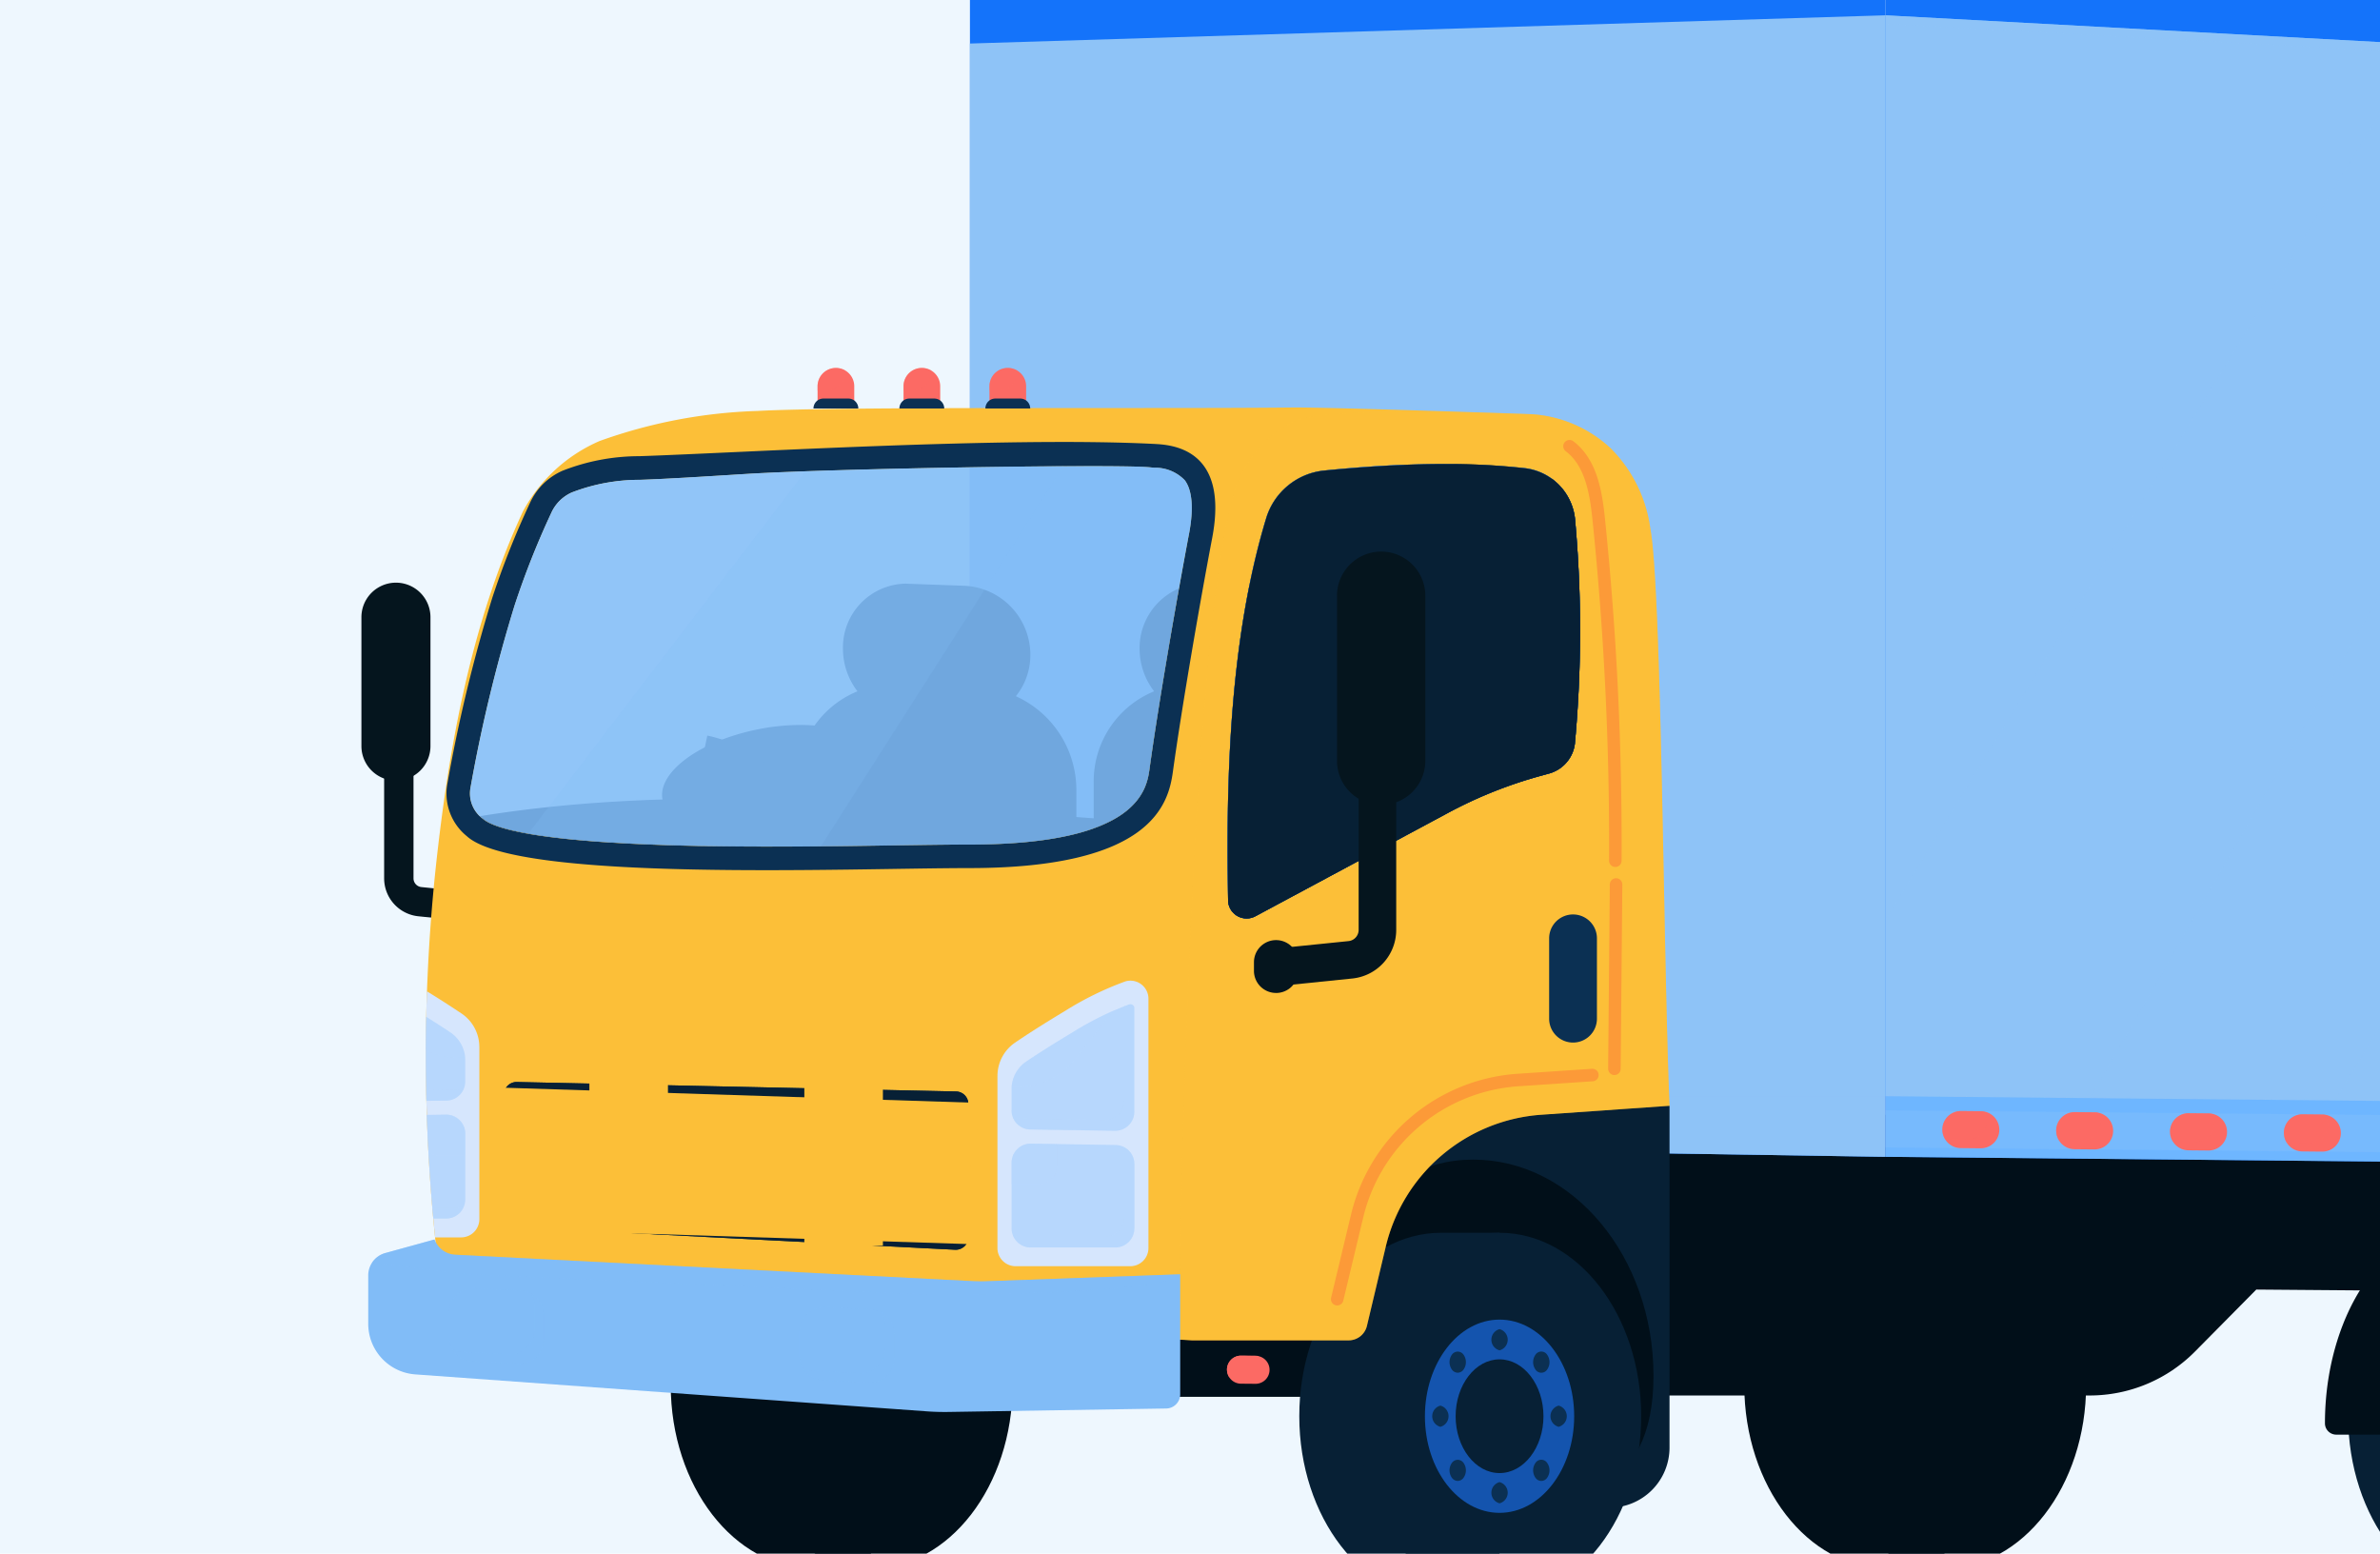 <svg xmlns="http://www.w3.org/2000/svg" xmlns:xlink="http://www.w3.org/1999/xlink" width="190" height="124" viewBox="0 0 190 124"><defs><clipPath id="a"><rect width="190" height="124" transform="translate(1125.227 2394)" fill="#eef7fe"/></clipPath><clipPath id="b"><rect width="223.681" height="131.34" fill="none"/></clipPath><clipPath id="c"><rect width="223.681" height="131.341" fill="none"/></clipPath><clipPath id="d"><rect width="19.354" height="4.84" fill="none"/></clipPath><clipPath id="e"><rect width="95.442" height="10.068" fill="none"/></clipPath><clipPath id="f"><rect width="95.366" height="86.456" fill="none"/></clipPath><clipPath id="g"><rect width="63.647" height="83.399" fill="none"/></clipPath><clipPath id="h"><rect width="59.541" height="81.623" fill="none"/></clipPath><clipPath id="i"><rect width="95.441" height="3.875" fill="none"/></clipPath><clipPath id="j"><rect width="85.332" height="3.08" fill="none"/></clipPath><clipPath id="k"><rect width="39.121" height="74.112" fill="none"/></clipPath><clipPath id="l"><rect width="28.151" height="36.268" fill="none"/></clipPath><clipPath id="m"><rect width="15.073" height="36.235" fill="none"/></clipPath><clipPath id="n"><rect width="16.734" height="31.556" fill="none"/></clipPath><clipPath id="o"><rect width="57.619" height="30.374" fill="none"/></clipPath><clipPath id="p"><rect width="42.737" height="30.366" fill="none"/></clipPath><clipPath id="q"><rect width="64.515" height="4.39" fill="none"/></clipPath><clipPath id="r"><rect width="35.539" height="7.53" fill="none"/></clipPath><clipPath id="s"><rect width="35.289" height="7.097" fill="none"/></clipPath><clipPath id="t"><rect width="9.697" height="19.41" fill="none"/></clipPath><clipPath id="u"><rect width="8.157" height="6.086" fill="none"/></clipPath><clipPath id="v"><rect width="3.623" height="3.24" fill="none"/></clipPath><clipPath id="w"><rect width="3.022" height="10.409" fill="none"/></clipPath><clipPath id="x"><rect width="3.135" height="3.255" fill="none"/></clipPath><clipPath id="y"><rect width="3.067" height="3.24" fill="none"/></clipPath><clipPath id="z"><rect width="2.2" height="1.799" fill="none"/></clipPath></defs><g transform="translate(-1125.227 -2394)"><rect width="190" height="124" transform="translate(1125.227 2394)" fill="#eef7fe"/><g clip-path="url(#a)"><g transform="translate(1151.319 2390.33)"><g clip-path="url(#b)"><g transform="translate(0 -0.001)"><g clip-path="url(#c)"><path d="M34.383,20.305c-6.238,0-11.308,6.566-11.308,14.638s5.071,14.633,11.308,14.633h4.673V20.305Z" transform="translate(90.082 79.269)" fill="#010f19"/><path d="M29.481,36.369c-1.574,0-3.953-2.9-3.953-7.282S27.906,21.8,29.481,21.8s3.957,2.908,3.957,7.282-2.383,7.282-3.957,7.282" transform="translate(99.658 85.121)" fill="#05151e"/><path d="M35.336,20.305c-6.238,0-11.308,6.566-11.308,14.638S29.1,49.576,35.336,49.576,46.645,43.01,46.645,34.943,41.574,20.305,35.336,20.305" transform="translate(93.802 79.269)" fill="#010f19"/><path d="M20.936,43.23H59a11.838,11.838,0,0,0,8.405-3.506L72.3,34.776l47.371.378a6.2,6.2,0,0,0,2.251-.417,6.263,6.263,0,0,0,3.663-3.972L127.85,23.8H69.4l-48.46-5.4Z" transform="translate(81.732 71.821)" fill="#010f19"/><path d="M58.666,20.874V45.457a4.326,4.326,0,0,1-4.325,4.325H36.785L36.01,25.788l12.152-7.665Z" transform="translate(140.579 70.751)" fill="#05151e"/><path d="M13.88,23.177v4.585H24.409a12.1,12.1,0,0,1,1.412-5.375Z" transform="translate(54.186 87.397)" fill="#010f19"/><path d="M14.654,23.931h0a1.119,1.119,0,0,0,1.108,1.118l1.192.01a1.116,1.116,0,0,0,.025-2.231l-1.2-.015a1.117,1.117,0,0,0-1.128,1.118" transform="translate(57.207 89.06)" fill="#fc6a64"/><path d="M15.782,22.813a1.117,1.117,0,0,0-1.128,1.118,1.085,1.085,0,0,0,.172.584.912.912,0,0,0,.167.02l1.2.01a1.116,1.116,0,0,0,1.123-1.118,1.139,1.139,0,0,0-.167-.584.966.966,0,0,0-.167-.02Z" transform="translate(57.207 89.06)" fill="#fc6a64"/><path d="M44.382,20.813c-6.238,0-11.308,6.566-11.308,14.638s5.071,14.633,11.308,14.633h4.673V20.813Z" transform="translate(129.117 81.252)" fill="#072035"/><path d="M40.335,38.8c-2.373,0-5.026-3.575-5.026-8.356S37.962,22.1,40.335,22.1s5.026,3.57,5.026,8.351S42.709,38.8,40.335,38.8" transform="translate(137.842 86.257)" fill="#0b3053"/><path d="M45.336,20.813c-6.238,0-11.308,6.566-11.308,14.638S39.1,50.084,45.336,50.084s11.308-6.566,11.308-14.633S51.574,20.813,45.336,20.813" transform="translate(132.841 81.252)" fill="#072035"/><path d="M45.854,20.813c-6.238,0-11.308,6.566-11.308,14.638s5.071,14.633,11.308,14.633h4.673V20.813Z" transform="translate(134.863 81.252)" fill="#072035"/><path d="M41.807,38.8c-2.373,0-5.026-3.575-5.026-8.356S39.434,22.1,41.807,22.1s5.026,3.57,5.026,8.351S44.181,38.8,41.807,38.8" transform="translate(143.589 86.257)" fill="#0b3053"/><path d="M46.808,20.813c-6.238,0-11.308,6.566-11.308,14.638s5.071,14.633,11.308,14.633,11.308-6.566,11.308-14.633S53.046,20.813,46.808,20.813" transform="translate(138.588 81.252)" fill="#072035"/><path d="M42.549,22.226c-3.286,0-5.958,3.462-5.958,7.714s2.673,7.709,5.958,7.709,5.958-3.457,5.958-7.709-2.673-7.714-5.958-7.714" transform="translate(142.847 86.769)" fill="#1454ae"/><path d="M38.325,22.381a.875.875,0,1,0,.652.843.768.768,0,0,0-.652-.843" transform="translate(147.071 87.374)" fill="#0b3053"/><path d="M37.183,24.748a1.031,1.031,0,0,0,0,1.2.592.592,0,0,0,.461.245.585.585,0,0,0,.461-.245,1.031,1.031,0,0,0,0-1.2.572.572,0,0,0-.461-.24.579.579,0,0,0-.461.24" transform="translate(144.412 95.677)" fill="#0b3053"/><path d="M37.183,22.987a1.031,1.031,0,0,0,0,1.2.592.592,0,0,0,.461.245.585.585,0,0,0,.461-.245,1.031,1.031,0,0,0,0-1.2.572.572,0,0,0-.461-.24.579.579,0,0,0-.461.24" transform="translate(144.412 88.802)" fill="#0b3053"/><path d="M37.362,23.626a.875.875,0,1,0,.652.843.768.768,0,0,0-.652-.843" transform="translate(143.311 92.234)" fill="#0b3053"/><path d="M38.544,24.752a1.031,1.031,0,0,0,0,1.2.556.556,0,0,0,.922,0,1.031,1.031,0,0,0,0-1.2.556.556,0,0,0-.922,0" transform="translate(149.725 95.673)" fill="#0b3053"/><path d="M38.544,22.991a1.031,1.031,0,0,0,0,1.2.556.556,0,0,0,.922,0,1.031,1.031,0,0,0,0-1.2.556.556,0,0,0-.922,0" transform="translate(149.725 88.799)" fill="#0b3053"/><path d="M38.325,24.871a.875.875,0,1,0,.652.848.77.77,0,0,0-.652-.848" transform="translate(147.071 97.094)" fill="#0b3053"/><path d="M39.287,23.626a.875.875,0,0,0,0,1.692.875.875,0,0,0,0-1.692" transform="translate(150.826 92.234)" fill="#0b3053"/><path d="M40.6,22.873c-1.932,0-3.506,2.04-3.506,4.541S38.665,31.95,40.6,31.95,44.1,29.915,44.1,27.414s-1.574-4.541-3.506-4.541" transform="translate(144.799 89.294)" fill="#072035"/><path d="M44.214,20.813c-6.238,0-11.308,6.566-11.308,14.638s5.071,14.633,11.308,14.633h4.673V20.813Z" transform="translate(128.461 81.252)" fill="#072035"/><path d="M40.167,38.8c-2.373,0-5.026-3.575-5.026-8.356S37.794,22.1,40.167,22.1s5.026,3.57,5.026,8.351S42.541,38.8,40.167,38.8" transform="translate(137.186 86.257)" fill="#0b3053"/><path d="M45.168,20.813c-6.238,0-11.308,6.566-11.308,14.638s5.071,14.633,11.308,14.633,11.308-6.566,11.308-14.633S51.406,20.813,45.168,20.813" transform="translate(132.185 81.252)" fill="#072035"/><path d="M45.854,20.813c-6.238,0-11.308,6.566-11.308,14.638s5.071,14.633,11.308,14.633h4.673V20.813Z" transform="translate(134.863 81.252)" fill="#072035"/><path d="M41.807,38.8c-2.373,0-5.026-3.575-5.026-8.356S39.434,22.1,41.807,22.1s5.026,3.57,5.026,8.351S44.181,38.8,41.807,38.8" transform="translate(143.589 86.257)" fill="#0b3053"/><path d="M46.808,20.813c-6.238,0-11.308,6.566-11.308,14.638s5.071,14.633,11.308,14.633,11.308-6.566,11.308-14.633S53.046,20.813,46.808,20.813" transform="translate(138.588 81.252)" fill="#072035"/><path d="M42.549,22.226c-3.286,0-5.958,3.462-5.958,7.714s2.673,7.709,5.958,7.709,5.958-3.457,5.958-7.709-2.673-7.714-5.958-7.714" transform="translate(142.847 86.769)" fill="#1454ae"/><path d="M38.325,22.381a.875.875,0,1,0,.652.843.768.768,0,0,0-.652-.843" transform="translate(147.071 87.374)" fill="#0b3053"/><path d="M37.183,24.748a1.031,1.031,0,0,0,0,1.2.592.592,0,0,0,.461.245.585.585,0,0,0,.461-.245,1.031,1.031,0,0,0,0-1.2.572.572,0,0,0-.461-.24.579.579,0,0,0-.461.24" transform="translate(144.412 95.677)" fill="#0b3053"/><path d="M37.183,22.987a1.031,1.031,0,0,0,0,1.2.592.592,0,0,0,.461.245.585.585,0,0,0,.461-.245,1.031,1.031,0,0,0,0-1.2.572.572,0,0,0-.461-.24.579.579,0,0,0-.461.24" transform="translate(144.412 88.802)" fill="#0b3053"/><path d="M37.362,23.626a.875.875,0,1,0,.652.843.768.768,0,0,0-.652-.843" transform="translate(143.311 92.234)" fill="#0b3053"/><path d="M38.544,24.752a1.031,1.031,0,0,0,0,1.2.556.556,0,0,0,.922,0,1.031,1.031,0,0,0,0-1.2.556.556,0,0,0-.922,0" transform="translate(149.725 95.673)" fill="#0b3053"/><path d="M38.544,22.991a1.031,1.031,0,0,0,0,1.2.556.556,0,0,0,.922,0,1.031,1.031,0,0,0,0-1.2.556.556,0,0,0-.922,0" transform="translate(149.725 88.799)" fill="#0b3053"/><path d="M38.325,24.871a.875.875,0,1,0,.652.848.77.77,0,0,0-.652-.848" transform="translate(147.071 97.094)" fill="#0b3053"/><path d="M39.287,23.626a.875.875,0,0,0,0,1.692.875.875,0,0,0,0-1.692" transform="translate(150.826 92.234)" fill="#0b3053"/><path d="M40.6,22.873c-1.932,0-3.506,2.04-3.506,4.541S38.665,31.95,40.6,31.95,44.1,29.915,44.1,27.414s-1.574-4.541-3.506-4.541" transform="translate(144.799 89.294)" fill="#072035"/><path d="M42.409,20.813h13.1c-5.326.034-9.656,6.841-9.656,15.207v.01a.885.885,0,0,1-.883.9h-.853s-11.4-.6-11.4-.907c0-8.386,4.35-15.207,9.69-15.207" transform="translate(127.731 81.252)" fill="#0b3053"/><path d="M42.38,20.781l12.941.162c-5.326.029-9.656,6.841-9.656,15.2,0,.309,0,.608.02.907H33.435a.906.906,0,0,1-.907-.9v0c0-8.386,4.512-15.369,9.852-15.369" transform="translate(126.985 81.127)" fill="#010f19"/><path d="M49.575,17.617V33.133l-5.041-6.713-.912.912,5.34,7.106a2.046,2.046,0,0,0,1.638.819h2.025a.758.758,0,0,0,.76-.76V18.367a.753.753,0,0,0-.75-.75Z" transform="translate(170.295 68.776)" fill="#05151e"/><path d="M25.373,96l95.439.912V5.183L25.373,0Z" transform="translate(99.053 0)" fill="#1473fa"/><path d="M25.373,92.111l95.439.912V6.175L25.373,1Z" transform="translate(99.053 3.892)" fill="#6eb6ff"/><path d="M10.469,94.875V2.256L83.557,0V96Z" transform="translate(40.871 0)" fill="#1473fa"/><path d="M10.469,90.983V3.253L83.557,1V92.111Z" transform="translate(40.871 3.892)" fill="#8ec3f7"/><g transform="translate(105.072 91.163)" opacity="0.3" style="mix-blend-mode:multiply;isolation:isolate"><g clip-path="url(#d)"><path d="M21.794,18.59H40.782v4.84l-19.356-.3Z" transform="translate(-21.426 -18.59)" fill="#8ec3f7"/></g></g><g transform="translate(124.426 0.001)" opacity="0.25" style="mix-blend-mode:multiply;isolation:isolate"><g transform="translate(0 0)"><g clip-path="url(#e)"><path d="M25.373,0V4.889l95.439,5.178V5.183Z" transform="translate(-25.373 0)" fill="#1473fa"/></g></g></g><path d="M25.373,87.271l95.439.912V6.175L25.373,1Z" transform="translate(99.053 3.892)" fill="#8ec3f7"/><g transform="translate(124.501 5.567)" opacity="0.2" style="mix-blend-mode:screen;isolation:isolate"><g clip-path="url(#f)"><path d="M25.388,86.678V1.135l95.366,5.178V87.591Z" transform="translate(-25.388 -1.134)" fill="#8ec3f7"/></g></g><g transform="translate(124.501 7.868)" opacity="0.15" style="mix-blend-mode:screen;isolation:isolate"><g clip-path="url(#g)"><path d="M89.036,2.757,67.777,1.6,25.388,70.715V84.848l16.3.152Z" transform="translate(-25.388 -1.603)" fill="#8ec3f7"/></g></g><g transform="translate(160.326 10.217)" opacity="0.15" style="mix-blend-mode:screen;isolation:isolate"><g clip-path="url(#h)"><path d="M32.694,83.321l40.452.387,19.091-33.16V2.613l-9.719-.53Z" transform="translate(-32.694 -2.084)" fill="#8ec3f7"/></g></g><g transform="translate(124.426 92.291)" opacity="0.3" style="mix-blend-mode:screen;isolation:isolate"><g clip-path="url(#i)"><path d="M25.373,18.82v2.962l95.439.912V19.732Z" transform="translate(-25.373 -18.82)" fill="#8ec3f7"/></g></g><path d="M30.007,20.348h0a1.48,1.48,0,0,0,1.466,1.481l1.584.015a1.481,1.481,0,0,0,.029-2.962L31.5,18.867a1.483,1.483,0,0,0-1.5,1.481" transform="translate(117.144 73.655)" fill="#fc6a64"/><path d="M31.86,20.366h0a1.48,1.48,0,0,0,1.466,1.481l1.584.015A1.481,1.481,0,0,0,34.94,18.9l-1.584-.015a1.483,1.483,0,0,0-1.5,1.481" transform="translate(124.378 73.726)" fill="#fc6a64"/><path d="M33.714,20.383h0a1.48,1.48,0,0,0,1.466,1.481l1.584.015a1.481,1.481,0,0,0,.029-2.962L35.21,18.9a1.483,1.483,0,0,0-1.5,1.481" transform="translate(131.615 73.792)" fill="#fc6a64"/><path d="M26.3,20.312h0a1.48,1.48,0,0,0,1.466,1.481l1.584.015a1.481,1.481,0,0,0,.029-2.962L27.8,18.831a1.483,1.483,0,0,0-1.5,1.481" transform="translate(102.672 73.515)" fill="#fc6a64"/><path d="M28.153,20.33h0a1.48,1.48,0,0,0,1.466,1.481l1.584.015a1.481,1.481,0,0,0,.029-2.962l-1.584-.015a1.483,1.483,0,0,0-1.5,1.481" transform="translate(109.906 73.585)" fill="#fc6a64"/><path d="M39.275,20.436h0a1.477,1.477,0,0,0,1.466,1.481l1.584.015a1.481,1.481,0,0,0,.029-2.962l-1.584-.015a1.483,1.483,0,0,0-1.5,1.481" transform="translate(153.325 73.999)" fill="#fc6a64"/><path d="M41.128,20.454h0a1.477,1.477,0,0,0,1.466,1.481l1.584.015a1.481,1.481,0,0,0,.029-2.962l-1.584-.015a1.483,1.483,0,0,0-1.5,1.481" transform="translate(160.559 74.069)" fill="#fc6a64"/><path d="M42.982,20.472h0a1.477,1.477,0,0,0,1.466,1.481l1.584.015a1.481,1.481,0,0,0,.029-2.962l-1.584-.015a1.483,1.483,0,0,0-1.5,1.481" transform="translate(167.797 74.139)" fill="#fc6a64"/><path d="M35.568,20.4h0a1.48,1.48,0,0,0,1.466,1.481l1.584.015a1.481,1.481,0,0,0,.029-2.962l-1.584-.015a1.483,1.483,0,0,0-1.5,1.481" transform="translate(138.853 73.862)" fill="#fc6a64"/><path d="M37.421,20.419h0A1.48,1.48,0,0,0,38.887,21.9l1.584.015a1.481,1.481,0,0,0,.029-2.962l-1.584-.015a1.483,1.483,0,0,0-1.5,1.481" transform="translate(146.087 73.933)" fill="#fc6a64"/><g transform="translate(128.971 92.348)" opacity="0.4" style="mix-blend-mode:screen;isolation:isolate"><g clip-path="url(#j)"><path d="M31.5,18.867a1.48,1.48,0,0,0-1.5,1.481,1.447,1.447,0,0,0,.226.775,1.126,1.126,0,0,0,.221.025l1.584.015a1.48,1.48,0,0,0,1.5-1.481,1.447,1.447,0,0,0-.226-.775,1.6,1.6,0,0,0-.221-.025Z" transform="translate(-11.827 -18.693)" fill="#fc6a64"/><path d="M33.356,18.885a1.48,1.48,0,0,0-1.5,1.481,1.447,1.447,0,0,0,.226.775,1.127,1.127,0,0,0,.221.025l1.584.015a1.48,1.48,0,0,0,1.5-1.481,1.447,1.447,0,0,0-.226-.775,1.6,1.6,0,0,0-.221-.025Z" transform="translate(-4.593 -18.623)" fill="#fc6a64"/><path d="M35.21,18.9a1.48,1.48,0,0,0-1.5,1.481,1.447,1.447,0,0,0,.226.775,1.127,1.127,0,0,0,.221.025l1.584.015a1.48,1.48,0,0,0,1.5-1.481,1.447,1.447,0,0,0-.226-.775,1.518,1.518,0,0,0-.221-.025Z" transform="translate(2.645 -18.556)" fill="#fc6a64"/><path d="M27.795,18.832a1.48,1.48,0,0,0-1.5,1.481,1.447,1.447,0,0,0,.226.775,1.127,1.127,0,0,0,.221.025l1.584.015a1.48,1.48,0,0,0,1.5-1.481,1.447,1.447,0,0,0-.226-.775,1.6,1.6,0,0,0-.221-.025Z" transform="translate(-26.302 -18.829)" fill="#fc6a64"/><path d="M29.649,18.849a1.48,1.48,0,0,0-1.5,1.481,1.447,1.447,0,0,0,.226.775,1.127,1.127,0,0,0,.221.025l1.584.015a1.48,1.48,0,0,0,1.5-1.481,1.447,1.447,0,0,0-.226-.775,1.6,1.6,0,0,0-.221-.025Z" transform="translate(-19.065 -18.763)" fill="#fc6a64"/><path d="M40.77,18.956a1.48,1.48,0,0,0-1.5,1.481,1.447,1.447,0,0,0,.226.775,1.127,1.127,0,0,0,.221.025l1.584.015a1.479,1.479,0,0,0,1.5-1.476v0A1.447,1.447,0,0,0,42.574,19a1.517,1.517,0,0,0-.221-.025Z" transform="translate(24.35 -18.345)" fill="#fc6a64"/><path d="M42.624,18.973a1.48,1.48,0,0,0-1.5,1.481,1.447,1.447,0,0,0,.226.775,1.127,1.127,0,0,0,.221.025l1.584.015a1.479,1.479,0,0,0,1.5-1.476v0a1.447,1.447,0,0,0-.226-.775,1.6,1.6,0,0,0-.221-.025Z" transform="translate(31.588 -18.279)" fill="#fc6a64"/><path d="M44.477,18.991a1.48,1.48,0,0,0-1.5,1.481,1.447,1.447,0,0,0,.226.775,1.126,1.126,0,0,0,.221.025l1.584.02a1.483,1.483,0,0,0,1.5-1.481v0a1.447,1.447,0,0,0-.226-.775,1.6,1.6,0,0,0-.221-.025Z" transform="translate(38.822 -18.209)" fill="#fc6a64"/><path d="M37.063,18.92a1.48,1.48,0,0,0-1.5,1.481,1.447,1.447,0,0,0,.226.775,1.126,1.126,0,0,0,.221.025l1.584.015a1.479,1.479,0,0,0,1.5-1.476v0a1.447,1.447,0,0,0-.226-.775,1.6,1.6,0,0,0-.221-.025Z" transform="translate(9.879 -18.486)" fill="#fc6a64"/><path d="M38.917,18.938a1.48,1.48,0,0,0-1.5,1.481,1.447,1.447,0,0,0,.226.775,1.127,1.127,0,0,0,.221.025l1.584.015a1.479,1.479,0,0,0,1.5-1.476v0a1.447,1.447,0,0,0-.226-.775,1.6,1.6,0,0,0-.221-.025Z" transform="translate(17.117 -18.416)" fill="#fc6a64"/></g></g><path d="M41.873,21.178v27.28a4.8,4.8,0,0,1-4.8,4.8H17.589l-.858-26.628,13.486-8.508Z" transform="translate(65.316 70.751)" fill="#072035"/><path d="M28.43,19.622c-7.944,0-12.27,7.738-12.27,17.252s4.325,10.857,12.27,10.857,14.393-1.344,14.393-10.857S36.369,19.622,28.43,19.622" transform="translate(63.087 76.603)" fill="#010f19"/><path d="M27.139,20.813c-6.238,0-11.308,6.566-11.308,14.638S20.9,50.084,27.139,50.084h4.673V20.813Z" transform="translate(61.802 81.252)" fill="#072035"/><path d="M23.091,38.8c-2.373,0-5.026-3.575-5.026-8.356S20.718,22.1,23.091,22.1s5.026,3.57,5.026,8.351S25.465,38.8,23.091,38.8" transform="translate(70.524 86.257)" fill="#0b3053"/><path d="M28.093,20.813c-6.238,0-11.308,6.566-11.308,14.638s5.071,14.633,11.308,14.633S39.4,43.518,39.4,35.451,34.331,20.813,28.093,20.813" transform="translate(65.527 81.252)" fill="#072035"/><path d="M23.834,22.226c-3.286,0-5.958,3.462-5.958,7.714s2.673,7.709,5.958,7.709,5.958-3.457,5.958-7.709-2.673-7.714-5.958-7.714" transform="translate(69.786 86.769)" fill="#1454ae"/><path d="M19.61,22.381a.875.875,0,0,0,0,1.692.875.875,0,0,0,0-1.692" transform="translate(74.01 87.374)" fill="#0b3053"/><path d="M18.468,24.748a1.031,1.031,0,0,0,0,1.2.592.592,0,0,0,.461.245.585.585,0,0,0,.461-.245,1.031,1.031,0,0,0,0-1.2.572.572,0,0,0-.461-.24.579.579,0,0,0-.461.24" transform="translate(71.351 95.677)" fill="#0b3053"/><path d="M18.468,22.987a1.031,1.031,0,0,0,0,1.2.592.592,0,0,0,.461.245.585.585,0,0,0,.461-.245,1.031,1.031,0,0,0,0-1.2.572.572,0,0,0-.461-.24.579.579,0,0,0-.461.24" transform="translate(71.351 88.802)" fill="#0b3053"/><path d="M18.647,23.626a.875.875,0,0,0,0,1.692.875.875,0,0,0,0-1.692" transform="translate(70.25 92.234)" fill="#0b3053"/><path d="M19.829,24.752a1.031,1.031,0,0,0,0,1.2.556.556,0,0,0,.922,0,1.031,1.031,0,0,0,0-1.2.556.556,0,0,0-.922,0" transform="translate(76.664 95.673)" fill="#0b3053"/><path d="M19.829,22.991a1.031,1.031,0,0,0,0,1.2.556.556,0,0,0,.922,0,1.031,1.031,0,0,0,0-1.2.556.556,0,0,0-.922,0" transform="translate(76.664 88.799)" fill="#0b3053"/><path d="M19.61,24.871a.875.875,0,0,0,0,1.692.875.875,0,0,0,0-1.692" transform="translate(74.01 97.094)" fill="#0b3053"/><path d="M20.572,23.626a.875.875,0,0,0,0,1.692.875.875,0,0,0,0-1.692" transform="translate(77.765 92.234)" fill="#0b3053"/><path d="M21.882,22.873c-1.932,0-3.506,2.04-3.506,4.541s1.574,4.536,3.506,4.536,3.506-2.035,3.506-4.536-1.574-4.541-3.506-4.541" transform="translate(71.738 89.294)" fill="#072035"/><path d="M16.906,20.305C10.669,20.305,5.6,26.871,5.6,34.943s5.071,14.633,11.308,14.633H21.58V20.305Z" transform="translate(21.854 79.269)" fill="#010f19"/><path d="M12.008,36.369c-1.579,0-3.957-2.9-3.957-7.282S10.429,21.8,12.008,21.8s3.953,2.908,3.953,7.282-2.383,7.282-3.953,7.282" transform="translate(31.43 85.121)" fill="#05151e"/><path d="M17.86,20.305c-6.238,0-11.308,6.566-11.308,14.638S11.623,49.576,17.86,49.576,29.169,43.01,29.169,34.943,24.1,20.305,17.86,20.305" transform="translate(25.578 79.269)" fill="#010f19"/><path d="M53.044,15.441c-2.02,1.108-5.483,1.971-11.485,1.971-1.574,0-3.585.034-5.914.064-1.849.034-3.84.064-5.919.083l-1.648.015H26.735c-.451,0-.907,0-1.363,0-1.594,0-3.075-.01-4.458-.034-.137,0-.275,0-.407,0l-.858-.015c-.765-.015-1.505-.034-2.207-.059l-1.211-.044c-1.177-.039-2.251-.1-3.237-.162l-.485-.029c-.319-.025-.628-.044-.922-.064h-.015c-.294-.029-.579-.049-.853-.074-.049,0-.1,0-.147-.01q-.721-.066-1.353-.132l-.064,0c-.368-.044-.711-.083-1.04-.127-.667-.083-1.246-.172-1.765-.26-2.285-.4-3.237-.853-3.619-1.2l-.049-.039-.039-.034a2.022,2.022,0,0,1-.152-.137c16.394-2.648,33.675-.971,50.554.289" transform="translate(9.721 53.661)" fill="#0b3053"/><path d="M16.493,12.548a17.334,17.334,0,0,0-3.31.333c-4.673.912-8.116,3.428-7.689,5.62.324,1.653,2.751,2.648,5.929,2.648a17.313,17.313,0,0,0,3.31-.329c4.673-.917,8.116-3.433,7.689-5.625-.324-1.653-2.751-2.648-5.929-2.648" transform="translate(21.306 48.987)" fill="#0b3053"/><path d="M6.11,13.12A9.047,9.047,0,0,1,11,15.954a22.029,22.029,0,0,1,8.121-2.094" transform="translate(23.853 51.22)" fill="none" stroke="#0b3053" stroke-miterlimit="10" stroke-width="4"/><path d="M29.953,26.676v3.188c-.652.029-21.038,1.363-22.3,1.344v-5.1A7.75,7.75,0,0,1,12.48,18.84a5.59,5.59,0,0,1-1.162-3.4,5.1,5.1,0,0,1,5.036-5.193c.064,0,.127.01.191.01l4.516.162a5.518,5.518,0,0,1,5.218,5.512,5.21,5.21,0,0,1-1.157,3.3,8.217,8.217,0,0,1,4.83,7.449" transform="translate(29.884 40.008)" fill="#0b3053"/><path d="M19.291,10.326c-.814,4.541-1.785,10.3-2.344,14.354-.152,1.089-.466,3.359-4.463,4.8V25.808a7.757,7.757,0,0,1,4.825-7.272,5.579,5.579,0,0,1-1.162-3.4,5.17,5.17,0,0,1,3.143-4.811" transform="translate(48.736 40.312)" fill="#0b3053"/><path d="M3.319,26.032h0A2.758,2.758,0,0,1,.563,23.276V12.988a2.756,2.756,0,0,1,5.512,0V23.276a2.758,2.758,0,0,1-2.756,2.756" transform="translate(2.198 39.945)" fill="#05151e"/><path d="M1.172,13.272v8.69a1.872,1.872,0,0,0,1.682,1.863l4.958.505" transform="translate(4.575 51.813)" fill="none" stroke="#05151e" stroke-miterlimit="10" stroke-width="2.344"/><path d="M3.562,18.469h0a1.383,1.383,0,0,1-1.383-1.378v-.535a1.38,1.38,0,1,1,2.761,0v.535a1.379,1.379,0,0,1-1.378,1.378" transform="translate(8.507 59.238)" fill="#05151e"/><path d="M99.363,17.038a11.136,11.136,0,0,0-3.2-6.434A10.209,10.209,0,0,0,89.9,7.917s-16.168-.569-19.189-.535c-10.705.118-35.96-.093-42.629.275a40.885,40.885,0,0,0-12.6,2.4,12.643,12.643,0,0,0-6.12,5.625C5.238,24.556,3.438,34.466,2.394,44.186A142.546,142.546,0,0,0,2.9,78.238l59.857,3.6H75.28a1.5,1.5,0,0,0,1.461-1.157l1.5-6.311A13.744,13.744,0,0,1,90.664,63.831l10.234-.716c-.49-11.509-.618-41.237-1.535-46.077m-36.823.407c-.848,4.443-2.383,13.187-3.148,18.733-.23,1.662-.839,6.086-14.4,6.086-1.574,0-3.585.029-5.919.064-3.1.049-6.62.1-10.269.1h0c-17.58,0-21.729-1.393-22.641-2.221l-.039-.039-.044-.034a2.5,2.5,0,0,1-.9-2.369A121.191,121.191,0,0,1,8.705,23.158a65.929,65.929,0,0,1,2.937-7.4,3.221,3.221,0,0,1,1.628-1.6,14.983,14.983,0,0,1,5.458-1.005c2.089-.069,5.031-.255,8.44-.466,6.8-.427,29.816-.814,32.331-.525l.235.025a3.275,3.275,0,0,1,2.467,1c.6.8.716,2.28.338,4.271m3.119,29.266c-.186-9.695.132-20.871,3.031-30.463a5.4,5.4,0,0,1,4.61-3.83,80.03,80.03,0,0,1,16.041-.2,4.562,4.562,0,0,1,4.026,4.188,98.18,98.18,0,0,1-.029,17.821A2.831,2.831,0,0,1,91.272,36.6c-.211.054-.427.118-.652.177A35.738,35.738,0,0,0,83.2,39.738L67.841,47.986a1.48,1.48,0,0,1-2.182-1.275" transform="translate(6.291 28.814)" fill="#fcbf38"/><path d="M26.274,26.567v5.076l-9.386,5.036A1.48,1.48,0,0,1,14.706,35.4c-.152-7.944.029-16.879,1.7-25.127l.976.034A5.518,5.518,0,0,1,22.6,15.822a5.21,5.21,0,0,1-1.157,3.3,8.217,8.217,0,0,1,4.83,7.449" transform="translate(57.244 40.117)" fill="#0b3053"/><g transform="translate(68.067 36.538)" opacity="0.3" style="mix-blend-mode:multiply;isolation:isolate"><g clip-path="url(#k)"><path d="M51.469,16.765a11.194,11.194,0,0,0-3.2-6.434A10.21,10.21,0,0,0,42,7.643s-14.123-.6-18.193.314c-2.065.466-4.472,2.859-5.35,5.311-3.492,9.754-4.58,56.571-4.58,68.218l.986.074H27.381a1.506,1.506,0,0,0,1.466-1.152l1.5-6.311A13.759,13.759,0,0,1,42.765,63.552L53,62.841c-.49-11.509-.618-41.237-1.53-46.077M45.442,33.958a2.843,2.843,0,0,1-2.069,2.369c-.206.054-.427.118-.647.177a35.63,35.63,0,0,0-7.415,2.962L19.947,47.713a1.482,1.482,0,0,1-2.182-1.275c-.186-9.695.128-20.871,3.026-30.463a5.412,5.412,0,0,1,4.61-3.83,80.087,80.087,0,0,1,16.045-.2,4.557,4.557,0,0,1,4.021,4.188,97.7,97.7,0,0,1-.025,17.821" transform="translate(-13.877 -7.45)" fill="#fcbf38"/></g></g><path d="M31.992,18.109h0c.309,0,.613,0,.912,0,.108,2.525.128,4.879.064,6.949a45.354,45.354,0,0,0-5.35,2.442l-2.81,1.505a70.1,70.1,0,0,1,1.564-10.69c1.687-.118,3.629-.211,5.62-.211m0-9.808c-3.688,0-7.194.275-9.646.525a5.4,5.4,0,0,0-4.61,3.83c-2.9,9.592-3.217,20.763-3.031,30.463a1.478,1.478,0,0,0,2.187,1.27l15.359-8.243a35.509,35.509,0,0,1,7.42-2.962c.221-.064.441-.123.647-.181a2.831,2.831,0,0,0,2.069-2.364,97.756,97.756,0,0,0,.025-17.826A4.557,4.557,0,0,0,38.387,8.63,56.4,56.4,0,0,0,31.992,8.3" transform="translate(57.244 32.407)" fill="#072035"/><path d="M42.379,11.908a4.559,4.559,0,0,0-1.913-3.374,4.51,4.51,0,0,1,.53,1.81c.333,4.389.721,11.99-.025,17.821A2.843,2.843,0,0,1,38.9,30.533c-.206.054-.427.113-.647.177a35.671,35.671,0,0,0-7.42,2.962L15.471,41.915a1.476,1.476,0,0,1-.8.177v.118a1.48,1.48,0,0,0,2.182,1.275l15.364-8.243a35.419,35.419,0,0,1,7.42-2.967q.331-.088.647-.177a2.837,2.837,0,0,0,2.069-2.369,98.592,98.592,0,0,0,.025-17.821" transform="translate(57.278 33.317)" fill="#072035"/><g transform="translate(71.908 40.71)" opacity="0.85"><g clip-path="url(#l)"><path d="M14.706,43.118c-.186-9.695.132-20.871,3.031-30.463a5.4,5.4,0,0,1,4.61-3.83,80.03,80.03,0,0,1,16.041-.2,4.562,4.562,0,0,1,4.026,4.188,98.18,98.18,0,0,1-.029,17.821,2.831,2.831,0,0,1-2.065,2.369c-.211.054-.427.118-.652.177a35.738,35.738,0,0,0-7.415,2.962L16.888,44.393a1.48,1.48,0,0,1-2.182-1.275" transform="translate(-14.664 -8.301)" fill="#81bcf7"/></g></g><g transform="translate(71.909 40.742)" opacity="0.2" style="mix-blend-mode:screen;isolation:isolate"><g clip-path="url(#m)"><path d="M24.216,8.627l-9.366,22.5c-.211,4.095-.216,8.145-.142,11.965a1.48,1.48,0,0,0,2.182,1.275l1.226-.657,11.622-35.4c-2.011.059-3.9.181-5.522.319" transform="translate(-14.662 -8.308)" fill="#81bcf7"/></g></g><g transform="translate(81.804 40.763)" opacity="0.2" style="mix-blend-mode:screen;isolation:isolate"><g clip-path="url(#n)"><path d="M27.838,34.479l5.576-24.362a4.545,4.545,0,0,0-2.9-1.53c-1.216-.137-2.472-.226-3.722-.275L16.682,39.319a5.612,5.612,0,0,0,.677.549L24.376,36.1a35.866,35.866,0,0,1,3.462-1.623" transform="translate(-16.68 -8.313)" fill="#81bcf7"/></g></g><path d="M31.992,8.3c-3.688,0-7.194.275-9.646.525a5.4,5.4,0,0,0-4.61,3.83c-2.9,9.592-3.217,20.763-3.031,30.463a1.478,1.478,0,0,0,2.187,1.27l15.359-8.243a35.509,35.509,0,0,1,7.42-2.962c.221-.064.441-.123.647-.181a2.831,2.831,0,0,0,2.069-2.364,97.756,97.756,0,0,0,.025-17.826A4.557,4.557,0,0,0,38.387,8.63,56.4,56.4,0,0,0,31.992,8.3" transform="translate(57.244 32.407)" fill="#072035"/><path d="M42.379,11.908a4.559,4.559,0,0,0-1.913-3.374,4.51,4.51,0,0,1,.53,1.81c.333,4.389.721,11.99-.025,17.821A2.843,2.843,0,0,1,38.9,30.533c-.206.054-.427.113-.647.177a35.671,35.671,0,0,0-7.42,2.962L15.471,41.915a1.476,1.476,0,0,1-.8.177v.118a1.48,1.48,0,0,0,2.182,1.275l15.364-8.243a35.419,35.419,0,0,1,7.42-2.967q.331-.088.647-.177a2.837,2.837,0,0,0,2.069-2.369,98.592,98.592,0,0,0,.025-17.821" transform="translate(57.278 33.317)" fill="#072035"/><path d="M19.97,29.945h0A3.526,3.526,0,0,0,23.5,26.419V13.252a3.526,3.526,0,0,0-7.052,0V26.419a3.526,3.526,0,0,0,3.526,3.526" transform="translate(64.195 37.97)" fill="#05151e"/><path d="M23.868,13.616V24.738a2.4,2.4,0,0,1-2.153,2.383l-6.346.647" transform="translate(60.003 53.156)" fill="none" stroke="#05151e" stroke-miterlimit="10" stroke-width="3"/><path d="M16.858,20.267h0A1.764,1.764,0,0,0,18.624,18.5v-.687a1.765,1.765,0,1,0-3.531,0V18.5a1.764,1.764,0,0,0,1.765,1.765" transform="translate(58.921 62.658)" fill="#05151e"/><path d="M58.4,8.095c-11.813-.593-32.939.711-41.045.981a16.773,16.773,0,0,0-6.145,1.162,5.116,5.116,0,0,0-2.579,2.526A67.931,67.931,0,0,0,5.6,20.389a122.72,122.72,0,0,0-3.59,14.869,4.373,4.373,0,0,0,1.564,4.149c4.041,3.688,30.61,2.545,40.1,2.545,14.638,0,15.913-5.149,16.266-7.709.731-5.3,2.221-13.849,3.134-18.635C64.458,8.35,59.721,8.164,58.4,8.095m2.83,7.16c-.843,4.443-2.383,13.187-3.148,18.733-.23,1.662-.839,6.086-14.4,6.086-1.574,0-3.585.029-5.914.064-3.1.049-6.625.1-10.274.1C9.9,40.24,5.753,38.847,4.841,38.018L4.8,37.979l-.044-.034a2.5,2.5,0,0,1-.9-2.369A121.191,121.191,0,0,1,7.391,20.968a65.929,65.929,0,0,1,2.937-7.4,3.221,3.221,0,0,1,1.628-1.6,15.008,15.008,0,0,1,5.458-1.005c2.089-.069,5.036-.255,8.44-.466,6.8-.427,29.816-.814,32.331-.525l.24.025a3.272,3.272,0,0,1,2.462,1c.6.8.716,2.28.338,4.271" transform="translate(7.605 31.005)" fill="#0b3053"/><g transform="translate(11.432 40.868)" opacity="0.85"><g clip-path="url(#o)"><path d="M59.732,13.725c-.843,4.438-2.383,13.187-3.148,18.733-.23,1.662-.839,6.086-14.4,6.086-1.574,0-3.585.029-5.919.064-1.844.029-3.835.059-5.914.078L28.7,38.7c-.446,0-.893,0-1.344,0s-.907,0-1.363,0h0c-1.594,0-3.075-.015-4.453-.034-.137,0-.275,0-.407-.01-.294,0-.579,0-.858-.015-.77-.015-1.505-.034-2.207-.054-.417-.02-.819-.034-1.211-.049-1.177-.039-2.251-.1-3.237-.162q-.25-.007-.485-.029c-.319-.02-.628-.039-.927-.064h-.015c-.289-.025-.579-.049-.853-.069l-.142-.015c-.481-.044-.932-.083-1.353-.128l-.064-.01c-.368-.039-.711-.083-1.04-.123-.667-.083-1.25-.177-1.765-.265-2.285-.4-3.237-.848-3.624-1.2L3.3,36.454l-.039-.039a2.5,2.5,0,0,1-.9-2.369A121.963,121.963,0,0,1,5.892,19.438a66.707,66.707,0,0,1,2.942-7.4,3.24,3.24,0,0,1,1.628-1.6,15.008,15.008,0,0,1,5.458-1.005c2.089-.074,5.031-.255,8.444-.471,1.162-.069,2.81-.147,4.747-.211,5.9-.206,14.52-.368,20.6-.4,3.541-.02,6.213,0,6.983.093l.235.025a3.275,3.275,0,0,1,2.467,1c.6.8.716,2.28.338,4.271" transform="translate(-2.333 -8.334)" fill="#81bcf7"/></g></g><g transform="translate(16.07 40.876)" opacity="0.2" style="mix-blend-mode:screen;isolation:isolate"><g clip-path="url(#p)"><path d="M46.014,8.335,26.654,38.68l-1.643.015H23.662c-.451,0-.907,0-1.358,0h0c-1.594,0-3.075-.01-4.458-.034-.137,0-.275,0-.407,0l-.858-.015q-1.148-.022-2.207-.059c-.412-.015-.819-.025-1.211-.044-1.177-.039-2.251-.1-3.237-.162-.162,0-.324-.02-.485-.029-.319-.02-.623-.039-.922-.064H8.5l-.853-.074L7.5,38.2c-.481-.039-.932-.088-1.358-.132l-.064,0c-.363-.039-.711-.078-1.04-.127-.662-.078-1.246-.172-1.765-.26L25.418,8.737c5.9-.206,14.52-.368,20.6-.4" transform="translate(-3.277 -8.336)" fill="#81bcf7"/></g></g><path d="M3.913,18.359l35.058.755a1,1,0,0,1,.986,1.005V30.741A1.007,1.007,0,0,1,38.9,31.747L3.839,29.952a1,1,0,0,1-.956-1.005V19.364a1.009,1.009,0,0,1,1.03-1.005" transform="translate(11.255 71.672)" fill="#0b3053"/><path d="M3.889,18.359a1.007,1.007,0,0,0-1.005,1.005v9.582a1,1,0,0,0,.956,1.005L38.9,31.747h.049a1,1,0,0,0,1.005-1.005V20.119a1,1,0,0,0-.981-1.005L3.909,18.359h-.02" transform="translate(11.259 71.672)" fill="#072035"/><line y2="12.098" transform="translate(24.096 90.027)" fill="none" stroke="#fcbf38" stroke-miterlimit="10" stroke-width="6.272"/><line y2="12.662" transform="translate(41.256 90.43)" fill="none" stroke="#fcbf38" stroke-miterlimit="10" stroke-width="6.272"/><line x2="38.353" y2="1.226" transform="translate(13.5 93.603)" fill="none" stroke="#fcbf38" stroke-miterlimit="10" stroke-width="6.272"/><line x2="38.353" y2="1.226" transform="translate(13.5 98.623)" fill="none" stroke="#fcbf38" stroke-miterlimit="10" stroke-width="6.272"/><path d="M5.965,20.922,2.027,22.006a1.844,1.844,0,0,0-1.353,1.78v3.859A4.051,4.051,0,0,0,4.44,31.691l40.815,2.947c.593.044,1.192.059,1.79.049l17.316-.275a1.136,1.136,0,0,0,1.133-1.1V23.7l-15.447.554c-.329.015-.662.01-.991,0L7.618,22.138a1.858,1.858,0,0,1-1.653-1.216" transform="translate(2.631 81.678)" fill="#81bcf7"/><g transform="translate(3.61 102.598)" opacity="0.4" style="mix-blend-mode:multiply;isolation:isolate"><g clip-path="url(#q)"><path d="M48.814,24.252,7.371,22.138a1.857,1.857,0,0,1-1.648-1.216L1.785,22.006a1.848,1.848,0,0,0-1.049.77H.814l6.63.834c.338.039.677.069,1.015.083l36.534,1.618s18.429.132,20.258-1.608L49.8,24.262c-.329.01-.662,0-.991-.01" transform="translate(-0.737 -20.921)" fill="#81bcf7"/></g></g><g transform="translate(9.755 106.493)" opacity="0.6" style="mix-blend-mode:multiply;isolation:isolate"><g clip-path="url(#r)"><path d="M7.516,27.74l-3.688-.181a1.939,1.939,0,0,1-1.839-1.937V23.655a1.94,1.94,0,0,1,2.035-1.937l3.683.181a1.939,1.939,0,0,1,1.844,1.937V25.8A1.94,1.94,0,0,1,7.516,27.74" transform="translate(-1.99 -21.718)" fill="#81bcf7"/><path d="M13.222,28.047l-3.688-.181A1.939,1.939,0,0,1,7.7,25.928V23.962A1.94,1.94,0,0,1,9.73,22.025l3.683.181a1.939,1.939,0,0,1,1.844,1.937V26.11a1.94,1.94,0,0,1-2.035,1.937" transform="translate(20.285 -20.519)" fill="#81bcf7"/></g></g><g transform="translate(10.005 106.927)" opacity="0.6" style="mix-blend-mode:multiply;isolation:isolate"><g clip-path="url(#s)"><path d="M8.351,21.8a1.9,1.9,0,0,1,.25.937v1.966a1.94,1.94,0,0,1-2.035,1.937l-3.683-.186a1.961,1.961,0,0,1-.843-.245,1.935,1.935,0,0,0,1.594,1l3.688.181a1.938,1.938,0,0,0,2.03-1.937V23.491a1.928,1.928,0,0,0-1-1.687" transform="translate(-2.041 -21.805)" fill="#81bcf7"/><path d="M14.056,22.111a1.9,1.9,0,0,1,.25.937v1.966a1.94,1.94,0,0,1-2.035,1.937l-3.683-.186a1.961,1.961,0,0,1-.843-.245,1.935,1.935,0,0,0,1.594,1l3.683.181a1.94,1.94,0,0,0,2.035-1.937V23.8a1.928,1.928,0,0,0-1-1.687" transform="translate(20.231 -20.607)" fill="#81bcf7"/></g></g><path d="M10.917,24.317V38.053A1.448,1.448,0,0,0,12.369,39.5h9.151a1.451,1.451,0,0,0,1.452-1.452v-19.9a1.439,1.439,0,0,0-1.849-1.378,25.314,25.314,0,0,0-4.791,2.344c-1.883,1.133-3.163,1.962-4,2.535a3.211,3.211,0,0,0-1.412,2.668" transform="translate(42.619 65.233)" fill="#d6e6fd"/><path d="M11.147,26.129V20.882a1.524,1.524,0,0,1,1.545-1.52l6.758.108a1.516,1.516,0,0,1,1.5,1.52v5.139a1.522,1.522,0,0,1-1.52,1.52H12.667a1.522,1.522,0,0,1-1.52-1.52" transform="translate(43.517 75.588)" fill="#b7d7fd"/><path d="M11.147,25.568V23.881a2.664,2.664,0,0,1,1.187-2.226c.819-.549,2.006-1.314,3.683-2.32A24.524,24.524,0,0,1,20.548,17.1l.088-.01a.31.31,0,0,1,.309.309v8.268a1.521,1.521,0,0,1-1.545,1.52l-6.758-.1a1.523,1.523,0,0,1-1.5-1.52" transform="translate(43.517 66.734)" fill="#b7d7fd"/><g transform="translate(54.765 83.826)" opacity="0.3" style="mix-blend-mode:multiply;isolation:isolate"><g clip-path="url(#t)"><path d="M19.946,19.409a1.472,1.472,0,0,1,.1.53v5.139a1.522,1.522,0,0,1-1.52,1.52H11.771a1.541,1.541,0,0,1-.6-.123,1.513,1.513,0,0,0,1.422.991h6.753a1.518,1.518,0,0,0,1.52-1.52V20.807a1.523,1.523,0,0,0-.917-1.4" transform="translate(-11.166 -8.055)" fill="#b7d7fd"/><path d="M20.559,17.094l-.093.015c-.128.039-.275.088-.422.142v7.557a1.52,1.52,0,0,1-1.54,1.52l-6.758-.108a1.423,1.423,0,0,1-.579-.123,1.518,1.518,0,0,0,1.4.991l6.758.108a1.52,1.52,0,0,0,1.54-1.52V17.4a.306.306,0,0,0-.3-.309" transform="translate(-11.166 -17.092)" fill="#b7d7fd"/></g></g><g transform="translate(54.673 84.316)" opacity="0.4" style="mix-blend-mode:multiply;isolation:isolate"><g clip-path="url(#u)"><path d="M19.3,17.194l-3.1,3.913a5.74,5.74,0,0,1-4.5,2.172h-.554a2.685,2.685,0,0,1,1.177-2.015c.819-.549,2.006-1.309,3.683-2.32a33.979,33.979,0,0,1,3.3-1.751" transform="translate(-11.149 -17.192)" fill="#b7d7fd"/></g></g><g transform="translate(54.666 94.95)" opacity="0.4" style="mix-blend-mode:multiply;isolation:isolate"><g clip-path="url(#v)"><path d="M14.771,19.4v1.756A1.451,1.451,0,0,1,13.319,22.6H11.147V20.882a1.524,1.524,0,0,1,1.545-1.52Z" transform="translate(-11.149 -19.362)" fill="#b7d7fd"/></g></g><path d="M5.885,21.331V35.071a1.455,1.455,0,0,1-1.452,1.452H2.354A143.369,143.369,0,0,1,1.7,16.883c1.231.755,2.128,1.349,2.776,1.78a3.219,3.219,0,0,1,1.407,2.668" transform="translate(6.291 65.91)" fill="#d6e6fd"/><path d="M4.7,20.411v5.242a1.523,1.523,0,0,1-1.52,1.525H2.147c-.25-2.741-.422-5.5-.52-8.268l1.525-.02A1.521,1.521,0,0,1,4.7,20.411" transform="translate(6.352 73.749)" fill="#b7d7fd"/><path d="M4.759,20.771v1.687a1.516,1.516,0,0,1-1.5,1.52L1.659,24q-.088-3.347-.015-6.7c.8.5,1.432.907,1.927,1.241a2.685,2.685,0,0,1,1.187,2.231" transform="translate(6.29 67.534)" fill="#b7d7fd"/><g transform="translate(7.929 90.518)" opacity="0.3" style="mix-blend-mode:multiply;isolation:isolate"><g clip-path="url(#w)"><path d="M4.247,20.379a1.525,1.525,0,0,1-1.422.991H1.8c-.025-.289-.054-.579-.078-.868H3.644a1.559,1.559,0,0,0,.6-.123" transform="translate(-1.226 -10.96)" fill="#b7d7fd"/><path d="M4.638,18.458a1.516,1.516,0,0,1-1.4.991l-1.6.029c-.01-.289-.015-.574-.02-.858l2.442-.039a1.458,1.458,0,0,0,.579-.123" transform="translate(-1.617 -18.46)" fill="#b7d7fd"/></g></g><g transform="translate(7.907 84.835)" opacity="0.4" style="mix-blend-mode:multiply;isolation:isolate"><g clip-path="url(#x)"><path d="M4.747,20.555H4.192a5.742,5.742,0,0,1-2.579-.613c0-.878.01-1.76.029-2.643.794.5,1.427.907,1.922,1.241a2.676,2.676,0,0,1,1.182,2.015" transform="translate(-1.61 -17.3)" fill="#b7d7fd"/></g></g><g transform="translate(7.982 92.638)" opacity="0.4" style="mix-blend-mode:multiply;isolation:isolate"><g clip-path="url(#y)"><path d="M4.7,20.41v1.721H2.524a1.432,1.432,0,0,1-.76-.216c-.054-1-.1-2-.137-3l1.525-.029A1.527,1.527,0,0,1,4.7,20.41" transform="translate(-1.63 -18.893)" fill="#b7d7fd"/></g></g><path d="M21.806,25.892h0A1.907,1.907,0,0,1,19.9,23.984V17.531a1.908,1.908,0,0,1,3.815,0v6.453a1.907,1.907,0,0,1-1.908,1.908" transform="translate(77.679 60.991)" fill="#0b3053"/><path d="M20.23,8.011c1.736,1.314,2.118,3.722,2.339,5.89a253.022,253.022,0,0,1,1.319,27.192" transform="translate(78.975 31.275)" fill="none" stroke="#fc9a38" stroke-linecap="round" stroke-linejoin="round" stroke-width="1"/><path d="M21.093,15.144l-.132,14.712" transform="translate(81.829 59.121)" fill="none" stroke="#fc9a38" stroke-linecap="round" stroke-linejoin="round" stroke-width="1"/><path d="M16.448,36.139l1.584-6.61A14.193,14.193,0,0,1,30.856,18.647l5.963-.4" transform="translate(64.211 71.227)" fill="none" stroke="#fc9a38" stroke-linecap="round" stroke-linejoin="round" stroke-width="1"/><path d="M10.917,9.665H7.989V8.2a1.464,1.464,0,1,1,2.928,0Z" transform="translate(31.188 26.301)" fill="#fc6a64"/><path d="M11.5,8.029H7.922a.794.794,0,0,1,.794-.794h1.991a.794.794,0,0,1,.794.794" transform="translate(30.927 28.246)" fill="#0b3053"/><g transform="translate(39.176 33.037)" opacity="0.4" style="mix-blend-mode:screen;isolation:isolate"><g clip-path="url(#z)"><path d="M8.728,8.537A1.462,1.462,0,0,0,10.19,7.075v0l0-.137a1.465,1.465,0,0,0-2.2,1.27v.333Z" transform="translate(-7.992 -6.736)" fill="#fc6a64"/></g></g><path d="M12.316,9.665H9.388V8.2a1.464,1.464,0,1,1,2.928,0Z" transform="translate(36.65 26.301)" fill="#fc6a64"/><path d="M12.9,8.029H9.321a.794.794,0,0,1,.794-.794h1.991a.794.794,0,0,1,.794.794" transform="translate(36.388 28.246)" fill="#0b3053"/><g transform="translate(46.037 33.037)" opacity="0.4" style="mix-blend-mode:screen;isolation:isolate"><g clip-path="url(#z)"><path d="M10.127,8.537a1.462,1.462,0,0,0,1.461-1.461v0l0-.137a1.465,1.465,0,0,0-2.2,1.27v.333Z" transform="translate(-9.392 -6.736)" fill="#fc6a64"/></g></g><path d="M13.715,9.665H10.787V8.2a1.464,1.464,0,1,1,2.928,0Z" transform="translate(42.111 26.301)" fill="#fc6a64"/><path d="M14.3,8.029h-3.58a.794.794,0,0,1,.794-.794h1.991a.794.794,0,0,1,.794.794" transform="translate(41.853 28.246)" fill="#0b3053"/><g transform="translate(52.899 33.037)" opacity="0.4" style="mix-blend-mode:screen;isolation:isolate"><g clip-path="url(#z)"><path d="M11.527,8.537a1.462,1.462,0,0,0,1.461-1.461v0l0-.137a1.465,1.465,0,0,0-2.2,1.27v.333Z" transform="translate(-10.787 -6.736)" fill="#fc6a64"/></g></g></g></g></g></g></g></g></svg>